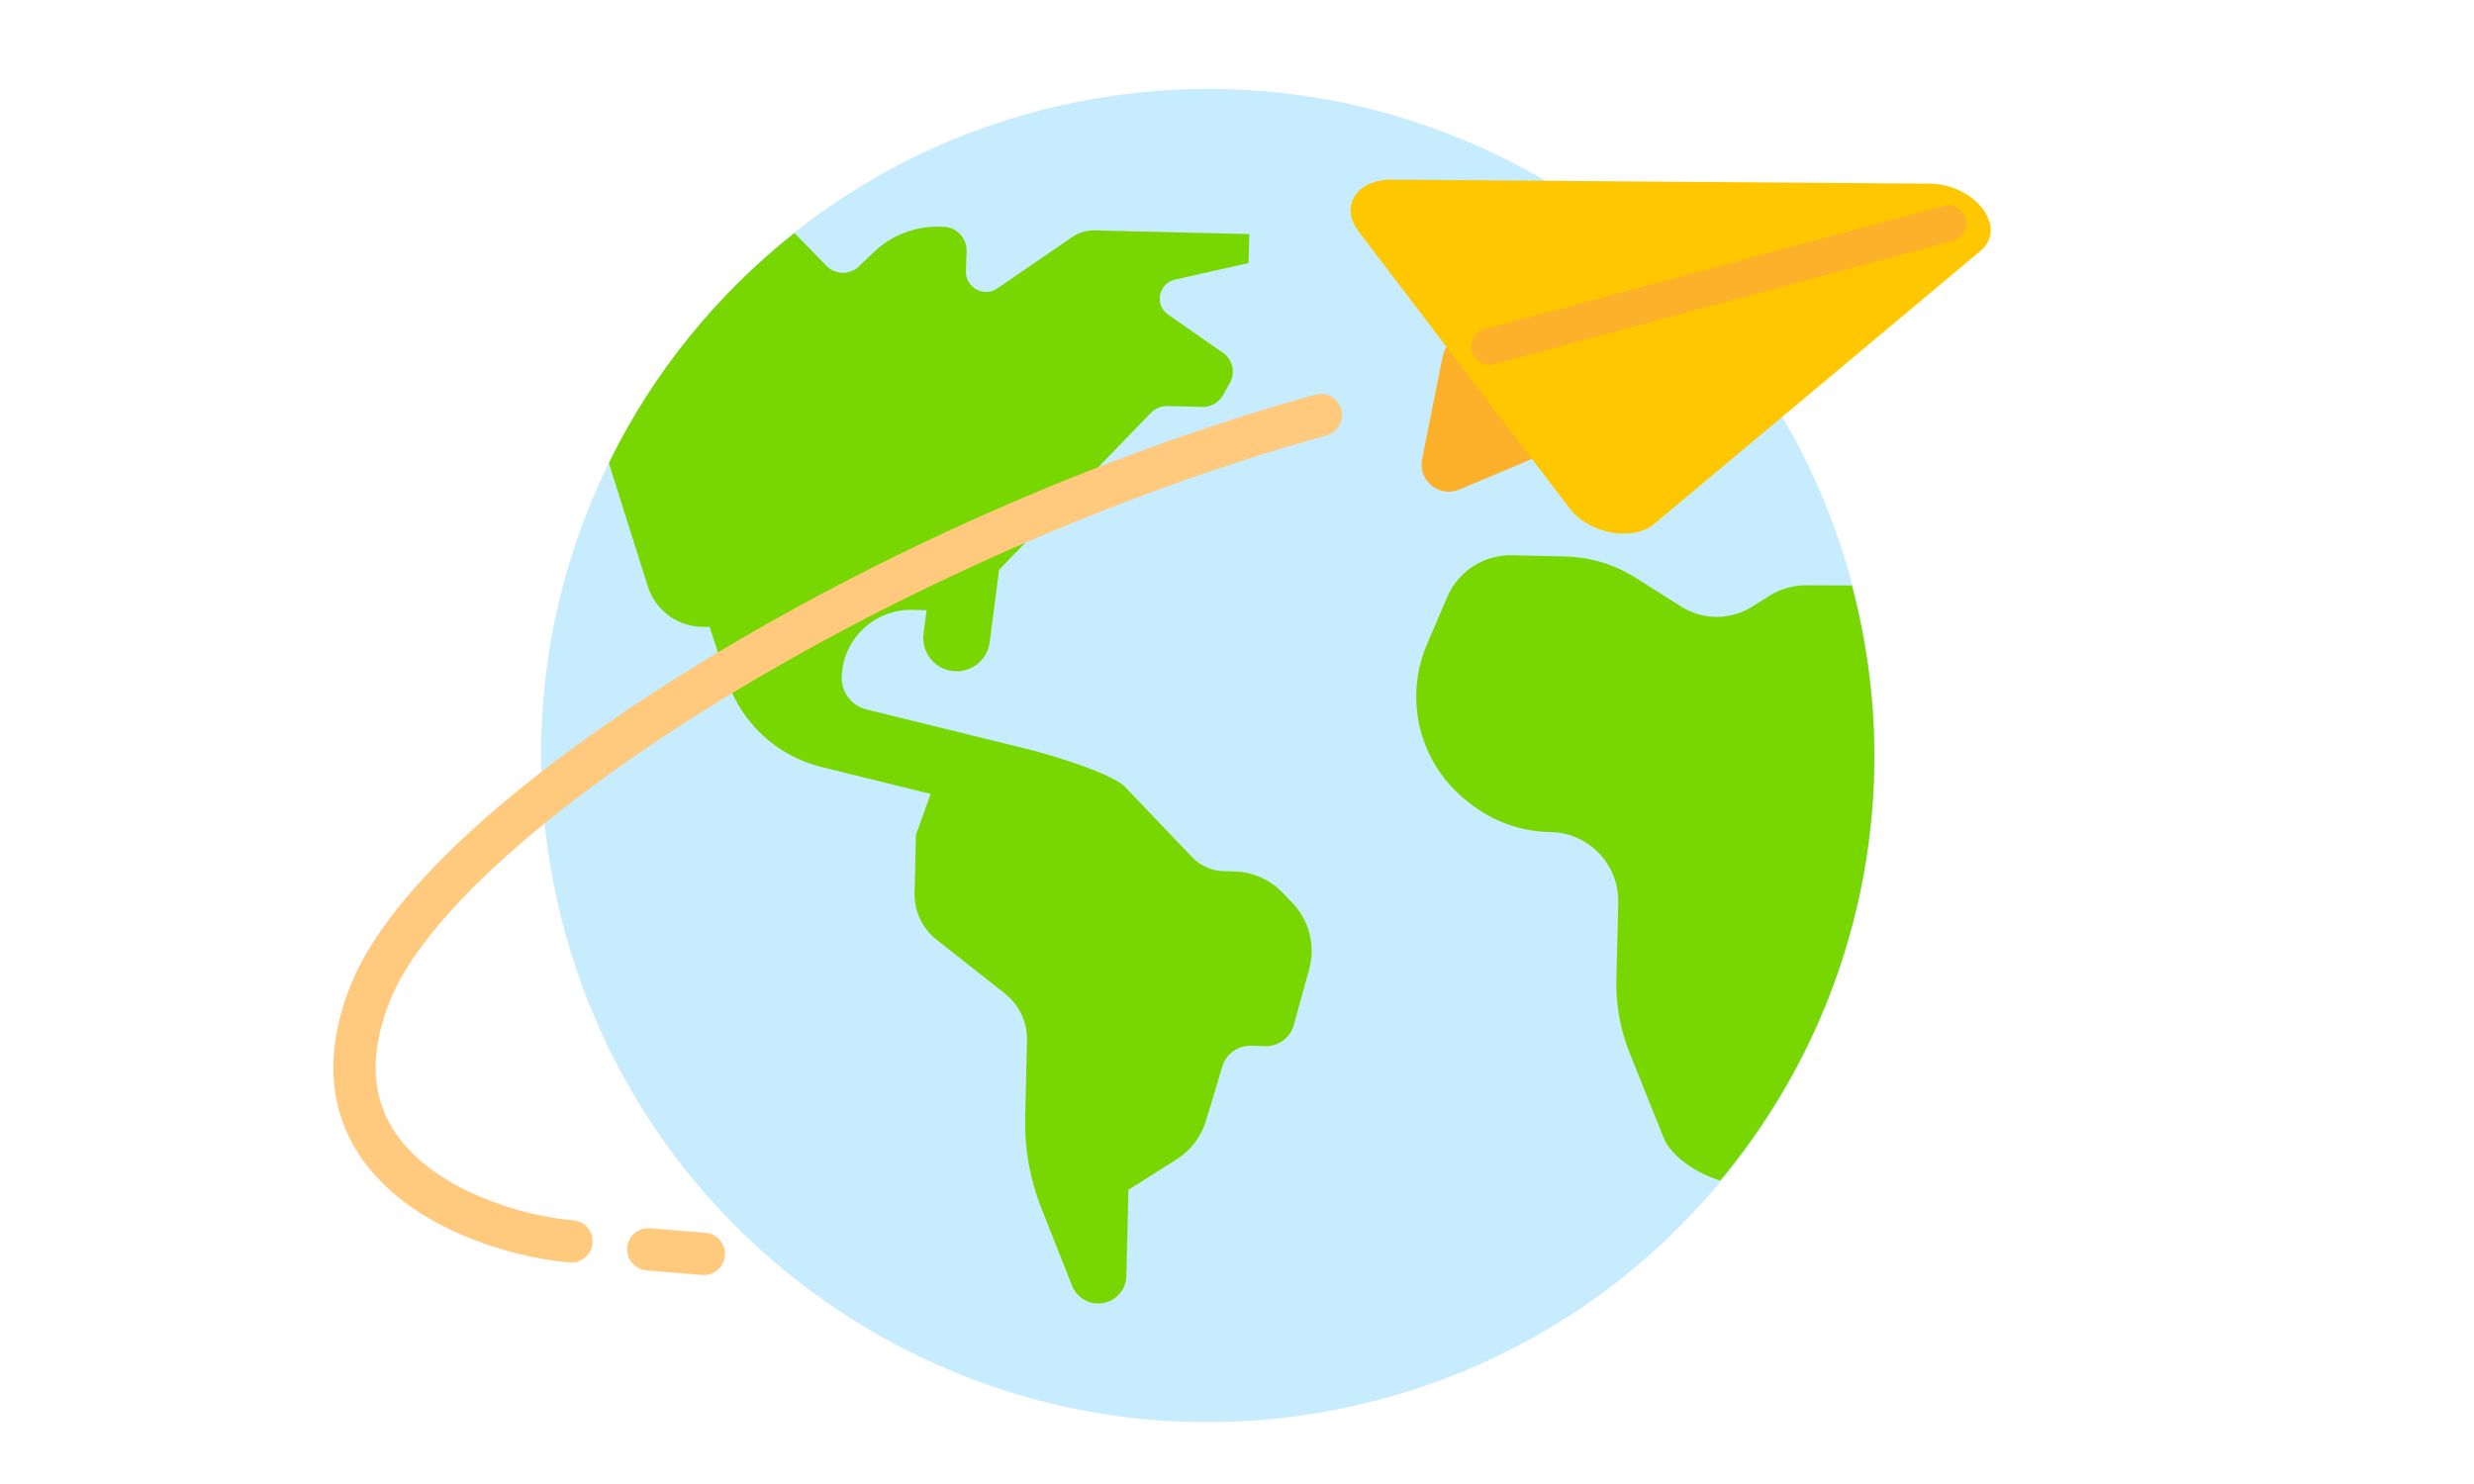 <svg width="200" height="120" viewBox="0 0 200 120" fill="none" xmlns="http://www.w3.org/2000/svg"><g clip-path="url(#clip0_34417_33016)"><path fill-rule="evenodd" clip-rule="evenodd" d="M87.247 8.212C116.453 2.469 144.785 21.492 150.527 50.698C156.269 79.904 137.247 108.235 108.041 113.978C78.834 119.72 50.503 100.698 44.761 71.492C39.018 42.285 58.041 13.954 87.247 8.212Z" fill="#C6ECFD"/><path fill-rule="evenodd" clip-rule="evenodd" d="M94.432 25.441C93.306 24.657 93.648 22.908 94.988 22.608L100.935 21.271L100.991 18.928L88.498 18.63C87.85 18.614 87.212 18.803 86.677 19.171L80.632 23.317C79.529 24.074 78.034 23.252 78.083 21.915L78.139 20.328C78.178 19.258 77.335 18.363 76.264 18.338L75.956 18.33C73.985 18.283 72.076 19.021 70.649 20.381L69.426 21.547C68.682 22.256 67.506 22.227 66.798 21.485L64.225 18.843C57.952 23.81 52.79 30.132 49.22 37.443L52.36 47.377C52.953 49.306 54.712 50.64 56.729 50.688L57.368 50.703L58.75 54.917C59.908 58.449 62.804 61.134 66.412 62.023L75.237 64.199L74.044 67.511L73.933 72.197C73.897 73.671 74.559 75.077 75.718 75.99L81.24 80.341C82.399 81.255 83.06 82.659 83.024 84.135L82.875 90.38C82.815 92.869 83.257 95.344 84.171 97.659L86.665 103.966C86.994 104.797 87.779 105.358 88.672 105.398L88.687 105.398C89.957 105.456 91.026 104.458 91.055 103.187L91.222 96.212L95.129 93.741C96.262 93.024 97.098 91.922 97.486 90.639L98.851 86.115C99.192 85.166 100.103 84.543 101.112 84.566L102.279 84.594C103.354 84.62 104.309 83.911 104.595 82.874L105.837 78.366C106.357 76.478 105.849 74.455 104.498 73.038L103.697 72.197C102.676 71.126 101.272 70.506 99.793 70.47L98.956 70.45C97.971 70.427 97.035 70.013 96.355 69.299L90.925 63.604C89.531 62.298 83.595 60.707 83.595 60.707L70.031 57.364C68.844 57.071 68.018 55.995 68.045 54.771C68.11 51.697 70.679 49.242 73.752 49.317L74.906 49.344L74.66 51.239C74.469 52.715 75.51 54.068 76.985 54.26C77.398 54.313 77.8 54.27 78.17 54.148C79.126 53.835 79.867 52.998 80.005 51.935L80.766 46.078L93.07 33.348C93.427 33.008 93.905 32.823 94.397 32.836L97.2 32.903C97.885 32.919 98.523 32.557 98.862 31.96L99.421 30.972C99.893 30.138 99.653 29.08 98.866 28.531L94.432 25.441ZM139.067 95.459C145.973 87.154 150.493 76.73 151.372 65.139C151.841 58.977 151.199 53 149.709 47.343L146.135 47.329C145.035 47.302 143.95 47.602 143.021 48.191L141.667 49.047C139.906 50.161 137.662 50.161 135.903 49.047L132.237 46.727C130.53 45.647 128.56 45.05 126.539 45.001L122.253 44.899C119.973 44.844 117.891 46.183 116.994 48.279L115.354 52.109C114.817 53.365 114.524 54.711 114.492 56.076C114.41 59.455 115.926 62.673 118.579 64.764L118.852 64.979C120.676 66.417 122.917 67.224 125.239 67.28L125.378 67.283C128.457 67.357 130.893 69.912 130.819 72.99L130.67 79.229C130.622 81.243 130.983 83.245 131.732 85.114L134.48 91.973C135.118 93.566 137.224 94.906 139.067 95.459Z" fill="#78D700"/><path d="M106.778 33.56C71.613 43.343 35.745 65.831 29.951 80.259C24.155 94.691 39.315 99.824 46.195 100.378M52.407 101.024L56.898 101.393" stroke="#FFC97E" stroke-width="3.418" stroke-linecap="round"/><path d="M116.619 28.843C116.924 27.32 118.67 26.585 119.972 27.432L127.058 32.04C128.536 33.002 128.337 35.224 126.712 35.908L117.969 39.588C116.344 40.272 114.616 38.86 114.962 37.131L116.619 28.843Z" fill="#FDB02A"/><path d="M155.958 14.85C159.675 14.878 162.357 18.398 160.101 20.287L133.73 42.365C131.999 43.814 128.463 43.173 126.905 41.128L109.835 18.728C108.277 16.683 109.666 14.507 112.517 14.528L155.958 14.85Z" fill="#FFC700"/><path d="M120.391 28.032L157.501 18.057" stroke="#FDB02A" stroke-width="2.93" stroke-linecap="round"/></g><defs><clipPath id="clip0_34417_33016"><rect width="200" height="120" fill="white"/></clipPath></defs></svg>